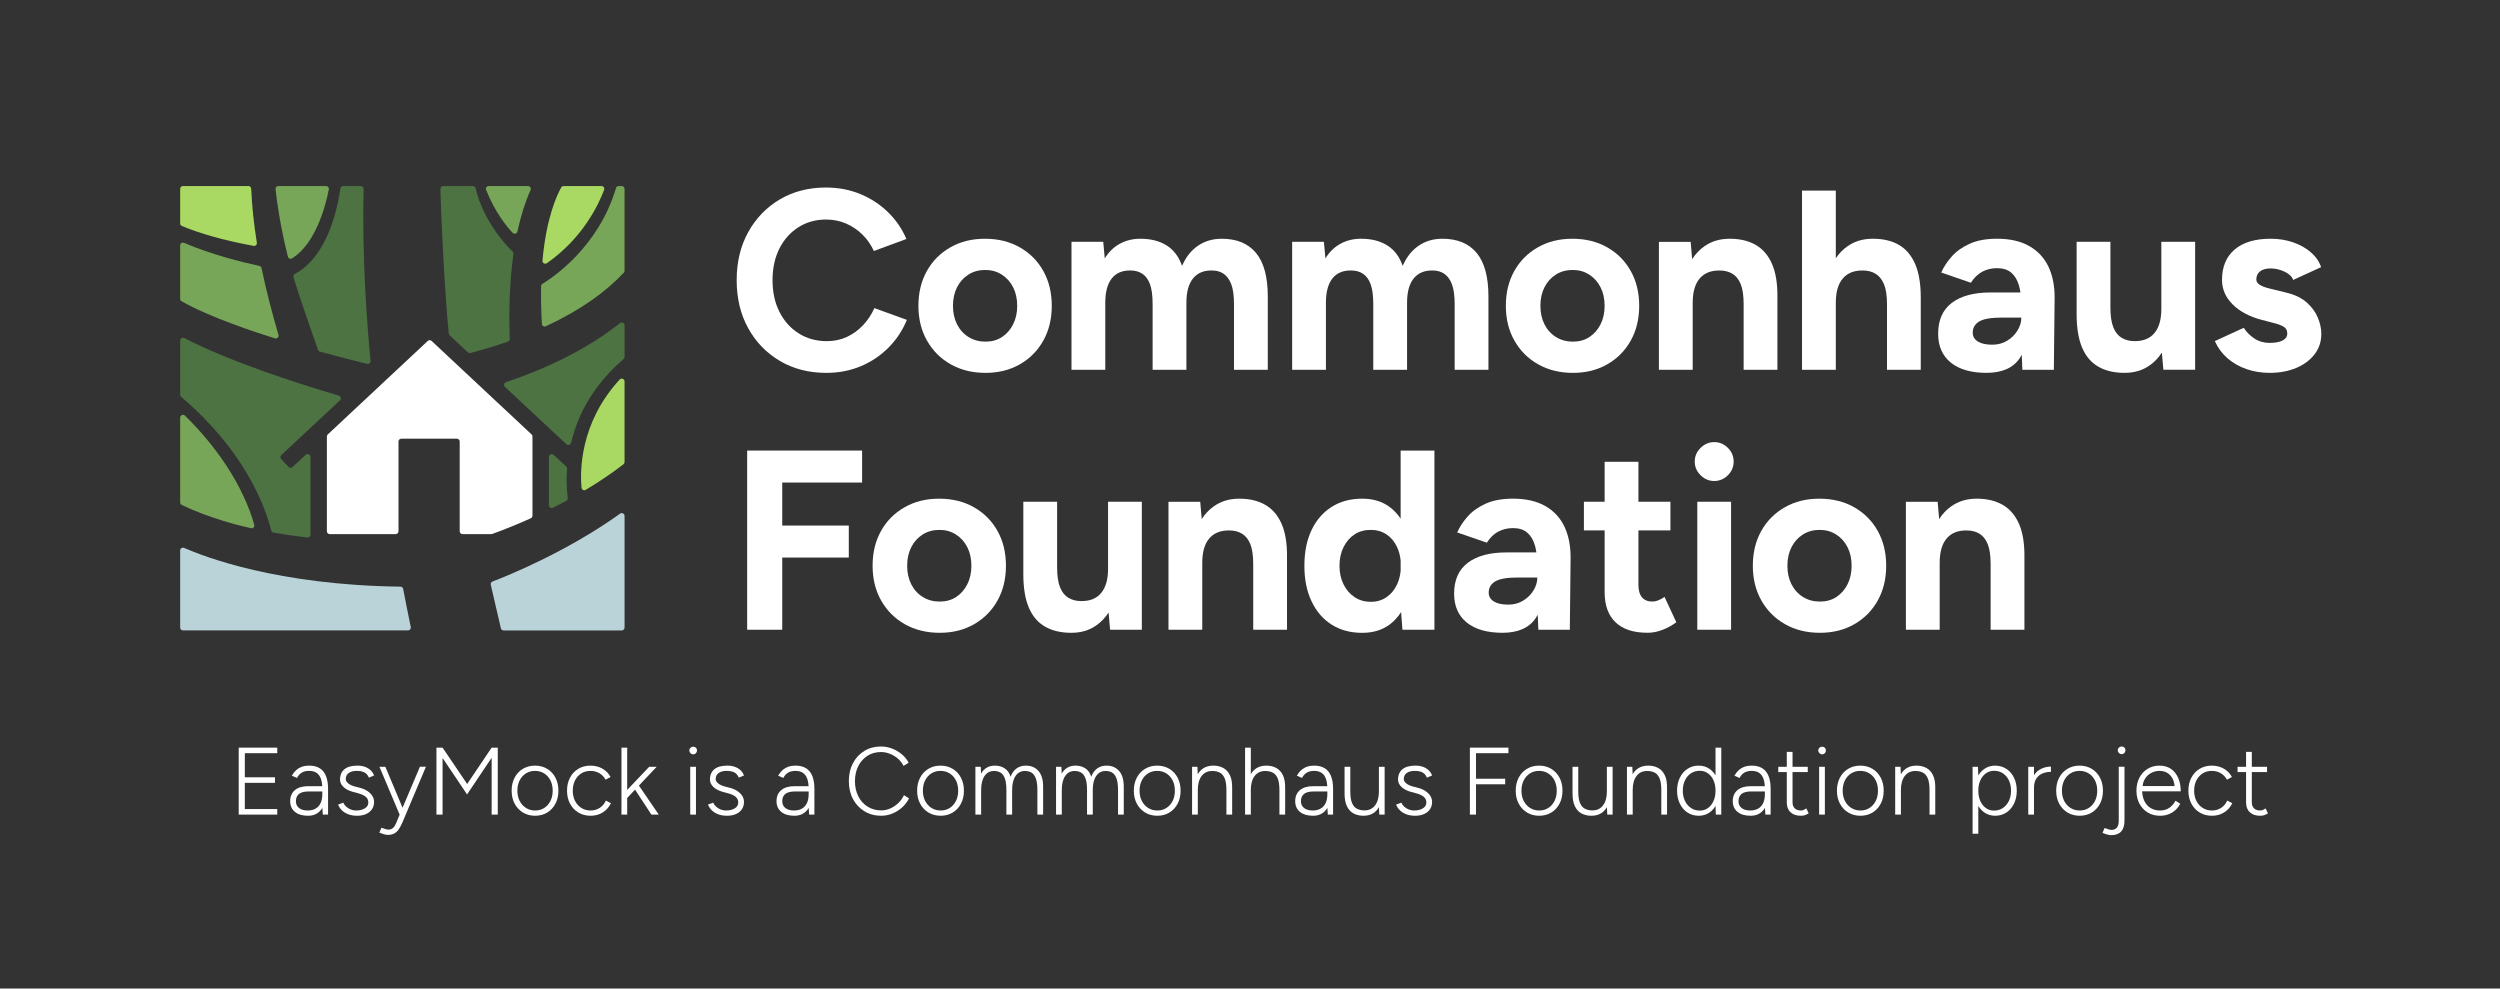 <?xml version="1.0" encoding="UTF-8"?>
<svg id="Layer_1" xmlns="http://www.w3.org/2000/svg" viewBox="0 0 1568 620">
  <rect x="0" y="0" width="1568" height="620" fill="#333333" stroke="none"/>
  <g>
    <g>
      <path d="M489.17,226.39c8.45,4.98,18.14,7.47,29.06,7.47,7.81,0,15.04-1.39,21.67-4.17,6.63-2.78,12.44-6.69,17.42-11.72,4.98-5.03,8.8-10.81,11.48-17.34l-20.39-7.38c-1.82,4.07-4.2,7.65-7.14,10.76-2.94,3.11-6.32,5.54-10.11,7.31-3.8,1.77-8,2.65-12.6,2.65-6.64,0-12.52-1.63-17.66-4.9-5.14-3.26-9.15-7.76-12.04-13.49-2.89-5.72-4.33-12.33-4.33-19.83s1.42-14.07,4.25-19.75c2.83-5.67,6.8-10.14,11.88-13.41,5.08-3.26,10.89-4.9,17.42-4.9,4.5,0,8.67.83,12.52,2.49,3.85,1.66,7.28,3.96,10.27,6.9,3,2.94,5.4,6.4,7.22,10.35l20.39-7.54c-2.68-6.31-6.5-11.91-11.48-16.78-4.98-4.87-10.78-8.67-17.42-11.4-6.64-2.73-13.81-4.09-21.51-4.09-10.92,0-20.58,2.49-28.98,7.46-8.4,4.98-15.01,11.83-19.83,20.55-4.82,8.72-7.22,18.76-7.22,30.1s2.41,21.38,7.22,30.1c4.82,8.72,11.45,15.57,19.91,20.55Z" style="fill: #fff;"/>
      <path d="M654.37,213.63c3.53-6.31,5.3-13.59,5.3-21.83s-1.77-15.52-5.3-21.83c-3.53-6.31-8.46-11.26-14.77-14.85-6.32-3.58-13.59-5.38-21.83-5.38s-15.36,1.79-21.67,5.38c-6.32,3.59-11.24,8.54-14.77,14.85-3.53,6.32-5.3,13.59-5.3,21.83s1.79,15.52,5.38,21.83c3.58,6.32,8.53,11.27,14.85,14.85,6.31,3.59,13.59,5.38,21.83,5.38s15.33-1.79,21.59-5.38c6.26-3.58,11.16-8.53,14.69-14.85ZM635.42,203.44c-1.71,3.37-4.04,6.02-6.98,7.95-2.94,1.93-6.4,2.89-10.35,2.89s-7.49-.96-10.6-2.89c-3.11-1.93-5.51-4.57-7.22-7.95-1.71-3.37-2.57-7.25-2.57-11.64s.86-8.27,2.57-11.64c1.71-3.37,4.09-6.02,7.14-7.95,3.05-1.93,6.55-2.89,10.51-2.89s7.31.96,10.36,2.89c3.05,1.93,5.43,4.57,7.14,7.95,1.71,3.37,2.57,7.25,2.57,11.64s-.86,8.27-2.57,11.64Z" style="fill: #fff;"/>
      <path d="M744.11,231.93v-42.06c0-6.74,1.39-11.82,4.17-15.25,2.78-3.42,6.74-5.08,11.88-4.98,2.78,0,5.19.67,7.22,2.01,2.03,1.34,3.64,3.51,4.82,6.5,1.18,3,1.77,7.22,1.77,12.68v41.1h21.19v-45.91c0-12.31-2.46-21.43-7.38-27.37-4.92-5.94-12.1-8.91-21.51-8.91-5.67,0-10.65,1.47-14.93,4.41-4.28,2.94-7.6,7.14-9.95,12.6-2.03-5.78-5.27-10.06-9.71-12.84-4.44-2.78-9.93-4.17-16.46-4.17-4.71,0-8.99,1.04-12.84,3.13-3.85,2.09-7.01,5.16-9.47,9.23l-.96-10.44h-19.91v80.27h21.19v-42.06c0-6.74,1.37-11.82,4.09-15.25,2.73-3.42,6.66-5.08,11.8-4.98,2.78,0,5.22.67,7.3,2.01,2.09,1.34,3.69,3.51,4.82,6.5,1.12,3,1.69,7.22,1.69,12.68v41.1h21.19Z" style="fill: #fff;"/>
      <path d="M912.36,231.93h21.19v-45.91c0-12.31-2.46-21.43-7.38-27.37-4.92-5.94-12.1-8.91-21.51-8.91-5.67,0-10.65,1.47-14.93,4.41-4.28,2.94-7.6,7.14-9.95,12.6-2.03-5.78-5.27-10.06-9.71-12.84-4.44-2.78-9.93-4.17-16.46-4.17-4.71,0-8.99,1.04-12.84,3.13-3.85,2.09-7.01,5.16-9.47,9.23l-.96-10.44h-19.91v80.27h21.19v-42.06c0-6.74,1.37-11.82,4.09-15.25,2.73-3.42,6.66-5.08,11.8-4.98,2.78,0,5.22.67,7.3,2.01,2.09,1.34,3.69,3.51,4.82,6.5,1.12,3,1.69,7.22,1.69,12.68v41.1h21.19v-42.06c0-6.74,1.39-11.82,4.17-15.25,2.78-3.42,6.74-5.08,11.88-4.98,2.78,0,5.19.67,7.22,2.01,2.03,1.34,3.64,3.51,4.82,6.5,1.18,3,1.77,7.22,1.77,12.68v41.1Z" style="fill: #fff;"/>
      <path d="M1022.81,213.63c3.53-6.31,5.3-13.59,5.3-21.83s-1.77-15.52-5.3-21.83c-3.53-6.31-8.46-11.26-14.77-14.85-6.32-3.58-13.59-5.38-21.83-5.38s-15.36,1.79-21.67,5.38c-6.32,3.59-11.24,8.54-14.77,14.85-3.53,6.32-5.3,13.59-5.3,21.83s1.79,15.52,5.38,21.83c3.58,6.32,8.53,11.27,14.85,14.85,6.31,3.59,13.59,5.38,21.83,5.38s15.33-1.79,21.59-5.38c6.26-3.58,11.16-8.53,14.69-14.85ZM1003.86,203.44c-1.71,3.37-4.04,6.02-6.98,7.95-2.94,1.93-6.4,2.89-10.35,2.89s-7.49-.96-10.6-2.89c-3.11-1.93-5.51-4.57-7.22-7.95-1.71-3.37-2.57-7.25-2.57-11.64s.86-8.27,2.57-11.64c1.71-3.37,4.09-6.02,7.14-7.95,3.05-1.93,6.55-2.89,10.51-2.89s7.31.96,10.35,2.89c3.05,1.93,5.43,4.57,7.14,7.95,1.71,3.37,2.57,7.25,2.57,11.64s-.86,8.27-2.57,11.64Z" style="fill: #fff;"/>
      <path d="M1114.79,231.93v-45.43c.11-8.56-1.02-15.54-3.37-20.95-2.36-5.4-5.78-9.39-10.27-11.96-4.5-2.57-9.9-3.85-16.21-3.85s-11.43,1.58-15.97,4.74c-2.99,2.08-5.53,4.77-7.65,8.05l-.94-10.85h-19.91v80.27h21.19v-42.06c0-6.74,1.47-11.82,4.41-15.25,2.94-3.42,7.14-5.08,12.6-4.98,3,0,5.62.67,7.87,2.01,2.25,1.34,3.99,3.51,5.22,6.5,1.23,3,1.85,7.22,1.85,12.68v41.1h21.19Z" style="fill: #fff;"/>
      <path d="M1204.7,231.93v-45.43c0-8.56-1.18-15.54-3.53-20.95-2.36-5.4-5.75-9.39-10.19-11.96-4.44-2.57-9.87-3.85-16.29-3.85s-11.43,1.58-15.97,4.74c-2.83,1.96-5.26,4.47-7.3,7.5v-42.42h-21.19v112.38h21.19v-42.06c0-6.74,1.47-11.82,4.41-15.25,2.94-3.42,7.14-5.08,12.6-4.98,3,0,5.62.67,7.87,2.01,2.25,1.34,4.01,3.51,5.3,6.5,1.28,3,1.93,7.22,1.93,12.68v41.1h21.19Z" style="fill: #fff;"/>
      <path d="M1272.85,154.39c-5.41-3.1-12.18-4.66-20.31-4.66-6.74,0-12.44,1.04-17.1,3.13-4.66,2.09-8.43,4.76-11.32,8.03-2.89,3.27-5.08,6.61-6.58,10.03l18.62,6.42c1.93-3.1,4.28-5.4,7.06-6.9,2.78-1.5,5.88-2.25,9.31-2.25,3.75,0,6.72.94,8.91,2.81,2.19,1.87,3.8,4.52,4.82,7.95.41,1.38.71,2.89.96,4.49h-18.86c-10.38,0-18.44,2.17-24.16,6.5-5.73,4.33-8.59,10.78-8.59,19.35,0,7.81,2.65,13.86,7.95,18.14,5.3,4.28,12.76,6.42,22.39,6.42s16.67-3.05,20.79-9.15c.47-.69.9-1.42,1.31-2.18l.37,9.4h19.75l.48-44.47c.11-7.71-1.15-14.37-3.77-19.99-2.62-5.62-6.64-9.98-12.04-13.08ZM1265.38,207.29c-1.61,2.62-3.77,4.76-6.5,6.42-2.73,1.66-5.86,2.49-9.39,2.49-3.85,0-6.85-.67-8.99-2.01-2.14-1.34-3.21-3.18-3.21-5.54,0-3,1.34-5.32,4.01-6.98,2.67-1.66,7.49-2.49,14.45-2.49h12.04c0,2.78-.8,5.49-2.41,8.11Z" style="fill: #fff;"/>
      <path d="M1355.6,193.72c0,6.64-1.44,11.69-4.33,15.17-2.89,3.48-7.12,5.16-12.68,5.06-2.89,0-5.49-.67-7.79-2.01-2.3-1.34-4.07-3.53-5.3-6.58-1.23-3.05-1.85-7.25-1.85-12.6v-41.1h-21.19v45.43c0,8.56,1.15,15.55,3.45,20.95,2.3,5.41,5.7,9.39,10.19,11.96,4.49,2.57,9.95,3.85,16.37,3.85s11.4-1.58,15.89-4.74c2.94-2.06,5.46-4.73,7.57-7.98l.94,10.79h19.91v-80.27h-21.19v42.06Z" style="fill: #fff;"/>
      <path d="M1453.77,199.26c-1.44-3.48-3.75-6.64-6.9-9.47-3.16-2.83-7.36-4.9-12.6-6.18l-10.44-2.57c-2.78-.64-4.92-1.42-6.42-2.33-1.5-.91-2.25-2.06-2.25-3.45,0-2.14.78-3.82,2.33-5.06,1.55-1.23,3.77-1.85,6.66-1.85s5.78.67,8.67,2.01c2.89,1.34,4.71,3.08,5.46,5.22l17.5-8.03c-1.18-3.53-3.32-6.63-6.42-9.31-3.11-2.67-6.82-4.76-11.16-6.26-4.33-1.5-9.02-2.25-14.05-2.25-9.74,0-17.26,2.25-22.56,6.74-5.3,4.5-7.95,10.86-7.95,19.1,0,5.78,2.22,10.89,6.66,15.33,4.44,4.44,10.52,7.68,18.22,9.71l7.38,1.93c2.67.64,4.79,1.42,6.34,2.33,1.55.91,2.33,2.33,2.33,4.25s-.96,3.4-2.89,4.41c-1.93,1.02-4.66,1.53-8.19,1.53s-6.85-.94-9.63-2.81c-2.78-1.87-4.98-4.09-6.58-6.66l-18.14,8.35c1.93,4.28,4.6,7.89,8.03,10.84,3.42,2.94,7.39,5.19,11.88,6.74,4.5,1.55,9.31,2.33,14.45,2.33,6.21,0,11.74-1.02,16.62-3.05,4.87-2.03,8.72-4.9,11.56-8.59,2.83-3.69,4.25-7.95,4.25-12.76,0-3.32-.72-6.71-2.17-10.19Z" style="fill: #fff;"/>
      <polygon points="468.62 394.97 490.62 394.97 490.62 349.69 532.36 349.69 532.36 329.63 490.62 329.63 490.62 302.65 540.71 302.65 540.71 282.59 468.62 282.59 468.62 394.97" style="fill: #fff;"/>
      <path d="M610.86,318.15c-6.32-3.59-13.59-5.38-21.83-5.38s-15.36,1.79-21.67,5.38c-6.32,3.59-11.24,8.54-14.77,14.85-3.53,6.32-5.3,13.59-5.3,21.83s1.79,15.52,5.38,21.83c3.58,6.32,8.53,11.27,14.85,14.85,6.31,3.58,13.59,5.38,21.83,5.38s15.33-1.79,21.59-5.38c6.26-3.58,11.16-8.53,14.69-14.85,3.53-6.31,5.3-13.59,5.3-21.83s-1.77-15.52-5.3-21.83c-3.53-6.31-8.46-11.26-14.77-14.85ZM606.69,366.47c-1.71,3.37-4.04,6.02-6.98,7.95-2.94,1.93-6.4,2.89-10.35,2.89s-7.49-.96-10.6-2.89c-3.11-1.93-5.51-4.57-7.22-7.95-1.71-3.37-2.57-7.25-2.57-11.64s.86-8.27,2.57-11.64c1.71-3.37,4.09-6.02,7.14-7.95,3.05-1.93,6.55-2.89,10.52-2.89s7.3.96,10.35,2.89c3.05,1.93,5.43,4.57,7.14,7.95,1.71,3.37,2.57,7.25,2.57,11.64s-.86,8.27-2.57,11.64Z" style="fill: #fff;"/>
      <path d="M694.98,356.76c0,6.64-1.45,11.69-4.34,15.17-2.89,3.48-7.12,5.17-12.68,5.06-2.89,0-5.49-.67-7.79-2.01-2.3-1.34-4.07-3.53-5.3-6.58-1.23-3.05-1.85-7.25-1.85-12.6v-41.1h-21.19v45.43c0,8.56,1.15,15.55,3.45,20.95,2.3,5.41,5.7,9.39,10.19,11.96,4.5,2.57,9.95,3.85,16.38,3.85s11.4-1.58,15.89-4.74c2.94-2.06,5.46-4.73,7.57-7.98l.94,10.79h19.91v-80.27h-21.19v42.06Z" style="fill: #fff;"/>
      <path d="M793.55,316.62c-4.5-2.57-9.9-3.85-16.21-3.85s-11.43,1.58-15.97,4.74c-2.99,2.08-5.53,4.77-7.65,8.05l-.94-10.85h-19.91v80.27h21.19v-42.06c0-6.74,1.47-11.82,4.42-15.25,2.94-3.42,7.14-5.08,12.6-4.98,3,0,5.62.67,7.87,2.01,2.25,1.34,3.99,3.51,5.22,6.5,1.23,3,1.85,7.22,1.85,12.68v41.1h21.19v-45.43c.11-8.56-1.02-15.55-3.37-20.95-2.36-5.4-5.78-9.39-10.27-11.96Z" style="fill: #fff;"/>
      <path d="M878.48,325.32c-1.96-2.94-4.28-5.42-6.98-7.41-4.66-3.42-10.35-5.14-17.1-5.14-7.38,0-13.78,1.71-19.18,5.14-5.41,3.43-9.61,8.27-12.6,14.53-3,6.26-4.5,13.73-4.5,22.4s1.5,16,4.5,22.32c3,6.32,7.2,11.19,12.6,14.61,5.4,3.42,11.8,5.14,19.18,5.14,6.74,0,12.44-1.71,17.1-5.14,2.83-2.08,5.25-4.71,7.27-7.86l.83,11.07h20.07v-112.38h-21.19v42.73ZM869.57,374.58c-2.84,1.93-6.08,2.89-9.71,2.89-3.85,0-7.25-.96-10.19-2.89-2.94-1.93-5.27-4.6-6.98-8.03-1.71-3.42-2.57-7.33-2.57-11.72s.85-8.29,2.57-11.72c1.71-3.42,4.01-6.07,6.9-7.95,2.89-1.87,6.26-2.81,10.11-2.81s7.04.94,9.87,2.81c2.83,1.87,5.06,4.52,6.66,7.95,1.2,2.55,1.94,5.37,2.25,8.45v6.54c-.31,3.08-1.05,5.9-2.25,8.45-1.61,3.43-3.83,6.1-6.66,8.03Z" style="fill: #fff;"/>
      <path d="M969.26,317.42c-5.41-3.1-12.18-4.66-20.31-4.66-6.74,0-12.44,1.04-17.1,3.13-4.66,2.09-8.43,4.76-11.32,8.03-2.89,3.27-5.08,6.61-6.58,10.03l18.62,6.42c1.93-3.1,4.28-5.4,7.06-6.9,2.78-1.5,5.88-2.25,9.31-2.25,3.75,0,6.72.94,8.91,2.81,2.19,1.87,3.8,4.52,4.82,7.95.41,1.38.71,2.9.96,4.5h-18.86c-10.38,0-18.44,2.17-24.16,6.5-5.73,4.33-8.59,10.78-8.59,19.34,0,7.81,2.65,13.86,7.95,18.14,5.3,4.28,12.76,6.42,22.4,6.42s16.67-3.05,20.79-9.15c.47-.69.9-1.42,1.31-2.18l.37,9.4h19.75l.48-44.47c.11-7.71-1.15-14.37-3.77-19.99-2.62-5.62-6.64-9.98-12.04-13.08ZM961.8,370.32c-1.61,2.62-3.77,4.76-6.5,6.42-2.73,1.66-5.86,2.49-9.39,2.49-3.85,0-6.85-.67-8.99-2.01-2.14-1.34-3.21-3.18-3.21-5.54,0-3,1.34-5.32,4.01-6.98,2.67-1.66,7.49-2.49,14.45-2.49h12.04c0,2.78-.8,5.49-2.41,8.11Z" style="fill: #fff;"/>
      <path d="M1039.98,376.58c-1.28.48-2.46.72-3.53.72-2.89,0-5.08-.88-6.58-2.65-1.5-1.77-2.25-4.36-2.25-7.79v-34.2h20.07v-17.98h-20.07v-25.05h-21.19v25.05h-13v17.98h13v38.85c0,8.13,2.27,14.4,6.82,18.78,4.55,4.39,11.26,6.58,20.15,6.58,3.1,0,6.23-.62,9.39-1.85,3.16-1.23,6.02-2.81,8.59-4.74l-7.38-15.89c-1.39.96-2.73,1.69-4.01,2.17Z" style="fill: #fff;"/>
      <path d="M1075.14,277.29c-3.21,0-6.05,1.2-8.51,3.61-2.46,2.41-3.69,5.27-3.69,8.59s1.23,6.18,3.69,8.59c2.46,2.41,5.3,3.61,8.51,3.61s6.18-1.2,8.59-3.61c2.41-2.41,3.61-5.27,3.61-8.59s-1.2-6.18-3.61-8.59c-2.41-2.41-5.27-3.61-8.59-3.61Z" style="fill: #fff;"/>
      <rect x="1064.54" y="314.7" width="21.19" height="80.27" style="fill: #fff;"/>
      <path d="M1162.95,318.15c-6.32-3.59-13.59-5.38-21.83-5.38s-15.36,1.79-21.67,5.38c-6.32,3.59-11.24,8.54-14.77,14.85-3.53,6.32-5.3,13.59-5.3,21.83s1.79,15.52,5.38,21.83c3.58,6.32,8.53,11.27,14.85,14.85,6.31,3.58,13.59,5.38,21.83,5.38s15.33-1.79,21.59-5.38c6.26-3.58,11.16-8.53,14.69-14.85,3.53-6.31,5.3-13.59,5.3-21.83s-1.77-15.52-5.3-21.83c-3.53-6.31-8.46-11.26-14.77-14.85ZM1158.78,366.47c-1.71,3.37-4.04,6.02-6.98,7.95-2.94,1.93-6.4,2.89-10.35,2.89s-7.49-.96-10.6-2.89c-3.11-1.93-5.51-4.57-7.22-7.95-1.71-3.37-2.57-7.25-2.57-11.64s.86-8.27,2.57-11.64c1.71-3.37,4.09-6.02,7.14-7.95,3.05-1.93,6.55-2.89,10.51-2.89s7.31.96,10.35,2.89c3.05,1.93,5.43,4.57,7.14,7.95,1.71,3.37,2.57,7.25,2.57,11.64s-.86,8.27-2.57,11.64Z" style="fill: #fff;"/>
      <path d="M1256.06,316.62c-4.5-2.57-9.9-3.85-16.21-3.85s-11.43,1.58-15.97,4.74c-2.99,2.08-5.53,4.77-7.65,8.05l-.94-10.85h-19.91v80.27h21.19v-42.06c0-6.74,1.47-11.82,4.41-15.25,2.94-3.42,7.14-5.08,12.6-4.98,3,0,5.62.67,7.87,2.01,2.25,1.34,3.99,3.51,5.22,6.5,1.23,3,1.85,7.22,1.85,12.68v41.1h21.19v-45.43c.11-8.56-1.02-15.55-3.37-20.95-2.36-5.4-5.78-9.39-10.27-11.96Z" style="fill: #fff;"/>
    </g>
    <g>
      <path d="M353.52,116.69h23.74c1.23,0,2.08,1.23,1.65,2.38-3.36,8.85-12.96,29.94-35.9,46.01-1.23.86-2.9-.11-2.77-1.6,2.42-27.25,9.14-41.13,11.74-45.88.31-.56.9-.91,1.54-.91Z" style="fill: #a9d962;"/>
      <path d="M332.76,119.17c-3.55,7.97-6.23,16.8-8.23,26.03-.3,1.38-2.01,1.87-2.99.85-3.77-3.96-10.94-12.77-16.67-26.95-.47-1.15.39-2.41,1.63-2.41h24.65c1.28,0,2.12,1.31,1.6,2.48Z" style="fill: #78a658;"/>
      <path d="M215.26,116.69h11.06c.99,0,1.78.82,1.76,1.81-1.1,44.48,2.18,84.77,4.32,107.87.11,1.21-1,2.16-2.18,1.87-5.61-1.41-19.45-4.93-29.58-7.72-.55-.15-.99-.56-1.19-1.1-3.45-9.66-12.32-35.29-15.39-45.54-.24-.81.13-1.67.87-2.06,16.5-8.68,25.32-31.14,28.57-53.61.13-.87.86-1.52,1.74-1.52Z" style="fill: #4d7343;"/>
      <path d="M206.25,118.8c-2.11,10.56-8.23,33.96-23.04,43.24-1.01.63-2.35.09-2.64-1.07-4.4-17.48-6.75-32.88-7.75-42.33-.11-1.04.71-1.94,1.75-1.94h29.96c1.11,0,1.94,1.01,1.73,2.1Z" style="fill: #78a658;"/>
      <path d="M114.76,116.69h41.04c.94,0,1.71.74,1.75,1.69.49,11.35,1.73,22.62,3.55,33.81.19,1.2-.86,2.24-2.06,2.02-19.16-3.51-34.16-7.92-44.97-12.46-.65-.27-1.07-.91-1.07-1.62v-21.68c0-.97.79-1.76,1.76-1.76Z" style="fill: #a9d962;"/>
      <path d="M115.45,152.32c17.22,7.46,37.36,12.33,47.25,14.48.68.15,1.2.68,1.34,1.36,2.92,14.09,6.59,28.06,10.61,41.88.39,1.35-.87,2.59-2.21,2.17-11.14-3.48-39.91-12.76-58.55-23.24-.55-.31-.89-.9-.89-1.53v-33.51c0-1.27,1.29-2.12,2.45-1.61Z" style="fill: #78a658;"/>
      <path d="M113,393.65v-48.38c0-1.27,1.29-2.12,2.46-1.62,12.73,5.51,58.11,23.32,135.7,24.3.84.01,1.55.61,1.71,1.43,1.53,7.98,3.11,15.96,4.76,23.91.23,1.09-.61,2.11-1.72,2.11H114.76c-.97,0-1.76-.79-1.76-1.76Z" style="fill: #bad3d9;"/>
      <path d="M391.03,291.2c-7.51,5.79-15.46,11.13-23.64,16.02-1.11.67-2.54-.05-2.66-1.34-.85-9.24-1.59-40.16,23.93-67.82,1.09-1.18,3.06-.42,3.06,1.18v50.55c0,.55-.25,1.06-.68,1.4Z" style="fill: #a9d962;"/>
      <path d="M391.24,171.03c-11.18,11.89-26.56,23.2-48.86,33.59-1.13.52-2.43-.25-2.51-1.49-.44-7.71-.65-15.67-.49-23.66.01-.6.33-1.16.85-1.47,5.74-3.49,34.93-22.48,46.13-60.05.22-.75.91-1.27,1.69-1.27h1.9c.97,0,1.76.79,1.76,1.76v51.38c0,.45-.17.88-.48,1.21Z" style="fill: #78a658;"/>
      <path d="M159.48,329.08c-6.91-24.08-22.93-48.31-43.49-68.4-1.11-1.09-2.99-.29-2.99,1.26v53.18c0,.68.39,1.3.99,1.59,17.41,8.37,36.3,13,43.41,14.57,1.3.29,2.44-.92,2.07-2.2Z" style="fill: #78a658;"/>
      <path d="M355.08,292.55l-7.87-7.27c-1.13-1.04-2.95-.24-2.95,1.29v30.31c0,1.31,1.38,2.16,2.55,1.57,2.81-1.41,5.6-2.86,8.38-4.34.64-.34,1-1.05.91-1.78-.76-6.08-.89-12.24-.46-18.37.04-.53-.16-1.05-.56-1.42Z" style="fill: #4d7343;"/>
      <path d="M316.68,242.64l38.57,35.98c.99.92,2.59.43,2.91-.88,1.33-5.49,3.12-10.87,5.35-16.02,6.11-14.13,15.91-26.56,27.59-36.52.39-.33.62-.82.62-1.34v-19.84c0-1.47-1.7-2.29-2.85-1.37-20.75,16.43-45.95,28.45-71.54,37.04-1.26.42-1.61,2.04-.63,2.95Z" style="fill: #4d7343;"/>
      <path d="M282.02,210.3l11.41,10.65c.44.41,1.07.57,1.65.42,7.9-2.07,15.74-4.43,23.46-7.11.73-.25,1.21-.96,1.18-1.73-.62-16.48-.23-35.2,2.32-53.22.08-.57-.12-1.14-.54-1.53-3.42-3.2-18.21-18.61-23.21-39.75-.19-.79-.9-1.34-1.71-1.34h-18.61c-.98,0-1.77.8-1.76,1.78.21,13.51,2.72,66.28,5.26,90.73.04.42.24.81.55,1.1Z" style="fill: #4d7343;"/>
      <path d="M191.77,285.28l-8.32,7.68c-.71.66-1.82.62-2.48-.09l-4.63-4.96c-.66-.71-.63-1.82.09-2.49l36.78-34.31c1-.93.61-2.59-.7-2.97-28.91-8.59-68.4-21.45-96.94-36.12-1.17-.6-2.56.25-2.56,1.56v33.97c0,.52.23,1,.62,1.34,38.88,33.08,52.31,67.15,56.5,83.85.17.67.72,1.18,1.4,1.3,7.05,1.24,14.13,2.26,21.24,3.08,1.04.12,1.96-.7,1.96-1.75v-48.81c0-1.53-1.83-2.33-2.95-1.29Z" style="fill: #4d7343;"/>
      <path d="M268.29,213.84l-62.71,58.64c-.36.33-.56.8-.56,1.29v59.46c0,.97.79,1.76,1.76,1.76h41.4c.97,0,1.76-.79,1.76-1.76v-56.32c0-.97.79-1.76,1.76-1.76h34.87c.97,0,1.76.79,1.76,1.76v56.32c0,.97.79,1.76,1.76,1.76h18.08c.21,0,.41-.04.61-.11,8.16-2.97,16.22-6.25,24.15-9.82.63-.28,1.04-.92,1.04-1.61v-49.69c0-.49-.2-.95-.56-1.29l-62.71-58.64c-.68-.63-1.73-.63-2.4,0Z" style="fill: #fff;"/>
      <path d="M307.81,366.75c1.33,5.85,5.2,22.44,6.34,27.3.19.8.9,1.36,1.71,1.36h74.1c.97,0,1.76-.79,1.76-1.76v-70.08c0-1.43-1.62-2.26-2.78-1.43-34.13,24.5-72.27,39.62-80.04,42.58-.82.31-1.28,1.17-1.09,2.03Z" style="fill: #bad3d9;"/>
    </g>
  </g>
  <g>
    <path d="M149.72,510.92v-42h24.18v3.48h-20.34v15.12h18.9v3.48h-18.9v16.44h20.34v3.48h-24.18Z" style="fill: #fff;"/>
    <path d="M193.22,511.64c-3.52,0-6.27-.81-8.25-2.43s-2.97-3.87-2.97-6.75.99-5.26,2.97-6.9c1.98-1.64,4.73-2.46,8.25-2.46h9v3.3h-8.52c-2.88,0-4.95.53-6.21,1.59-1.26,1.06-1.89,2.55-1.89,4.47s.65,3.28,1.95,4.32c1.3,1.04,3.11,1.56,5.43,1.56,1.92,0,3.57-.39,4.95-1.17s2.43-1.93,3.15-3.45c.72-1.52,1.08-3.4,1.08-5.64h2.1c0,4.08-.97,7.36-2.91,9.84-1.94,2.48-4.65,3.72-8.13,3.72ZM202.46,510.92l-.3-4.5v-11.58c0-2.56-.29-4.67-.87-6.33-.58-1.66-1.48-2.91-2.7-3.75-1.22-.84-2.81-1.26-4.77-1.26-1.8,0-3.31.36-4.53,1.08-1.22.72-2.23,1.84-3.03,3.36l-3.24-1.44c.84-1.44,1.79-2.62,2.85-3.54,1.06-.92,2.25-1.61,3.57-2.07,1.32-.46,2.78-.69,4.38-.69,2.68,0,4.9.54,6.66,1.62,1.76,1.08,3.08,2.7,3.96,4.86.88,2.16,1.32,4.88,1.32,8.16v16.08h-3.3Z" style="fill: #fff;"/>
    <path d="M224.06,511.64c-2.28,0-4.24-.34-5.88-1.02-1.64-.68-2.97-1.56-3.99-2.64s-1.73-2.2-2.13-3.36l3.24-1.2c.68,1.48,1.77,2.67,3.27,3.57,1.5.9,3.11,1.35,4.83,1.35,2.12,0,3.92-.44,5.4-1.32,1.48-.88,2.22-2.12,2.22-3.72,0-1.44-.54-2.62-1.62-3.54-1.08-.92-2.68-1.66-4.8-2.22l-2.94-.78c-2.68-.72-4.75-1.77-6.21-3.15-1.46-1.38-2.19-2.93-2.19-4.65,0-2.76.91-4.91,2.73-6.45,1.82-1.54,4.57-2.31,8.25-2.31,1.72,0,3.27.25,4.65.75,1.38.5,2.56,1.21,3.54,2.13.98.92,1.71,2.02,2.19,3.3l-3.24,1.38c-.64-1.56-1.58-2.66-2.82-3.3-1.24-.64-2.86-.96-4.86-.96-2.12,0-3.79.45-5.01,1.35-1.22.9-1.83,2.17-1.83,3.81,0,.88.49,1.75,1.47,2.61.98.86,2.45,1.55,4.41,2.07l2.58.66c1.96.48,3.63,1.17,5.01,2.07,1.38.9,2.44,1.93,3.18,3.09.74,1.16,1.11,2.44,1.11,3.84,0,1.8-.46,3.35-1.38,4.65-.92,1.3-2.17,2.29-3.75,2.97-1.58.68-3.39,1.02-5.43,1.02Z" style="fill: #fff;"/>
    <path d="M243.26,523.64c-.64,0-1.4-.12-2.28-.36-.88-.24-1.9-.6-3.06-1.08l1.32-3.06c1.04.4,1.92.7,2.64.9.72.2,1.28.3,1.68.3,1.16,0,2.11-.32,2.85-.96.74-.64,1.35-1.52,1.83-2.64l3.42-8.16,11.7-27.66h3.78l-14.7,34.8c-.72,1.68-1.47,3.11-2.25,4.29-.78,1.18-1.72,2.08-2.82,2.7-1.1.62-2.47.93-4.11.93ZM250.64,510.92l-12.66-30h3.72l11.58,27.6,1.02,2.4h-3.66Z" style="fill: #fff;"/>
    <path d="M273.74,510.92v-42h3.84l15.42,22.8,15.36-22.8h3.84v42h-3.84v-35.64l-15.42,22.98-15.36-22.86v35.52h-3.84Z" style="fill: #fff;"/>
    <path d="M335.66,511.64c-2.88,0-5.43-.67-7.65-2.01-2.22-1.34-3.96-3.19-5.22-5.55-1.26-2.36-1.89-5.08-1.89-8.16s.62-5.8,1.86-8.16c1.24-2.36,2.97-4.21,5.19-5.55,2.22-1.34,4.75-2.01,7.59-2.01s5.43.67,7.65,2.01c2.22,1.34,3.95,3.19,5.19,5.55,1.24,2.36,1.86,5.08,1.86,8.16s-.62,5.8-1.86,8.16c-1.24,2.36-2.96,4.21-5.16,5.55-2.2,1.34-4.72,2.01-7.56,2.01ZM335.66,508.34c2.16,0,4.06-.53,5.7-1.59,1.64-1.06,2.93-2.52,3.87-4.38.94-1.86,1.41-4.01,1.41-6.45s-.47-4.59-1.41-6.45c-.94-1.86-2.25-3.32-3.93-4.38-1.68-1.06-3.6-1.59-5.76-1.59s-4.07.53-5.73,1.59c-1.66,1.06-2.96,2.52-3.9,4.38-.94,1.86-1.41,4.01-1.41,6.45s.48,4.59,1.44,6.45c.96,1.86,2.28,3.32,3.96,4.38,1.68,1.06,3.6,1.59,5.76,1.59Z" style="fill: #fff;"/>
    <path d="M370.4,511.64c-2.88,0-5.43-.67-7.65-2.01-2.22-1.34-3.96-3.19-5.22-5.55-1.26-2.36-1.89-5.08-1.89-8.16s.62-5.8,1.86-8.16c1.24-2.36,2.97-4.21,5.19-5.55,2.22-1.34,4.75-2.01,7.59-2.01s5.36.63,7.56,1.89c2.2,1.26,3.9,3.01,5.1,5.25l-3.12,1.68c-.92-1.72-2.21-3.07-3.87-4.05-1.66-.98-3.55-1.47-5.67-1.47s-4.07.53-5.73,1.59c-1.66,1.06-2.96,2.52-3.9,4.38-.94,1.86-1.41,4.01-1.41,6.45s.48,4.59,1.44,6.45c.96,1.86,2.28,3.32,3.96,4.38,1.68,1.06,3.6,1.59,5.76,1.59s4.08-.55,5.76-1.65c1.68-1.1,2.96-2.63,3.84-4.59l3.18,1.68c-1.2,2.44-2.91,4.36-5.13,5.76-2.22,1.4-4.77,2.1-7.65,2.1Z" style="fill: #fff;"/>
    <path d="M389.78,510.92v-42h3.6v42h-3.6ZM393.38,500.48l-2.46-2.46,16.26-17.1h4.68l-18.48,19.56ZM408.55,510.92l-11.94-18.24,2.34-2.58,14.22,20.82h-4.62Z" style="fill: #fff;"/>
    <path d="M434.77,473.12c-.64,0-1.2-.24-1.68-.72s-.72-1.04-.72-1.68c0-.68.24-1.25.72-1.71.48-.46,1.04-.69,1.68-.69.68,0,1.25.23,1.71.69.46.46.69,1.03.69,1.71,0,.64-.23,1.2-.69,1.68-.46.48-1.03.72-1.71.72ZM432.91,510.92v-30h3.6v30h-3.6Z" style="fill: #fff;"/>
    <path d="M456.07,511.64c-2.28,0-4.24-.34-5.88-1.02-1.64-.68-2.97-1.56-3.99-2.64s-1.73-2.2-2.13-3.36l3.24-1.2c.68,1.48,1.77,2.67,3.27,3.57,1.5.9,3.11,1.35,4.83,1.35,2.12,0,3.92-.44,5.4-1.32,1.48-.88,2.22-2.12,2.22-3.72,0-1.44-.54-2.62-1.62-3.54-1.08-.92-2.68-1.66-4.8-2.22l-2.94-.78c-2.68-.72-4.75-1.77-6.21-3.15-1.46-1.38-2.19-2.93-2.19-4.65,0-2.76.91-4.91,2.73-6.45,1.82-1.54,4.57-2.31,8.25-2.31,1.72,0,3.27.25,4.65.75,1.38.5,2.56,1.21,3.54,2.13.98.92,1.71,2.02,2.19,3.3l-3.24,1.38c-.64-1.56-1.58-2.66-2.82-3.3-1.24-.64-2.86-.96-4.86-.96-2.12,0-3.79.45-5.01,1.35-1.22.9-1.83,2.17-1.83,3.81,0,.88.49,1.75,1.47,2.61.98.86,2.45,1.55,4.41,2.07l2.58.66c1.96.48,3.63,1.17,5.01,2.07,1.38.9,2.44,1.93,3.18,3.09.74,1.16,1.11,2.44,1.11,3.84,0,1.8-.46,3.35-1.38,4.65-.92,1.3-2.17,2.29-3.75,2.97-1.58.68-3.39,1.02-5.43,1.02Z" style="fill: #fff;"/>
    <path d="M498.25,511.64c-3.52,0-6.27-.81-8.25-2.43s-2.97-3.87-2.97-6.75.99-5.26,2.97-6.9c1.98-1.64,4.73-2.46,8.25-2.46h9v3.3h-8.52c-2.88,0-4.95.53-6.21,1.59-1.26,1.06-1.89,2.55-1.89,4.47s.65,3.28,1.95,4.32c1.3,1.04,3.11,1.56,5.43,1.56,1.92,0,3.57-.39,4.95-1.17s2.43-1.93,3.15-3.45c.72-1.52,1.08-3.4,1.08-5.64h2.1c0,4.08-.97,7.36-2.91,9.84-1.94,2.48-4.65,3.72-8.13,3.72ZM507.49,510.92l-.3-4.5v-11.58c0-2.56-.29-4.67-.87-6.33-.58-1.66-1.48-2.91-2.7-3.75-1.22-.84-2.81-1.26-4.77-1.26-1.8,0-3.31.36-4.53,1.08-1.22.72-2.23,1.84-3.03,3.36l-3.24-1.44c.84-1.44,1.79-2.62,2.85-3.54,1.06-.92,2.25-1.61,3.57-2.07,1.32-.46,2.78-.69,4.38-.69,2.68,0,4.9.54,6.66,1.62,1.76,1.08,3.08,2.7,3.96,4.86.88,2.16,1.32,4.88,1.32,8.16v16.08h-3.3Z" style="fill: #fff;"/>
    <path d="M552.73,511.64c-3.96,0-7.47-.93-10.53-2.79-3.06-1.86-5.46-4.42-7.2-7.68-1.74-3.26-2.61-7.01-2.61-11.25s.86-7.99,2.58-11.25c1.72-3.26,4.1-5.82,7.14-7.68,3.04-1.86,6.52-2.79,10.44-2.79,2.36,0,4.67.43,6.93,1.29,2.26.86,4.31,2.06,6.15,3.6,1.84,1.54,3.26,3.31,4.26,5.31l-3.18,1.98c-.84-1.72-2.01-3.23-3.51-4.53-1.5-1.3-3.17-2.32-5.01-3.06-1.84-.74-3.72-1.11-5.64-1.11-3.16,0-5.97.78-8.43,2.34s-4.39,3.71-5.79,6.45c-1.4,2.74-2.1,5.89-2.1,9.45s.7,6.78,2.1,9.54c1.4,2.76,3.35,4.92,5.85,6.48,2.5,1.56,5.35,2.34,8.55,2.34,1.96,0,3.86-.41,5.7-1.23,1.84-.82,3.51-1.95,5.01-3.39,1.5-1.44,2.67-3.08,3.51-4.92l3.18,1.98c-1.04,2.12-2.47,4.01-4.29,5.67-1.82,1.66-3.87,2.95-6.15,3.87-2.28.92-4.6,1.38-6.96,1.38Z" style="fill: #fff;"/>
    <path d="M589.99,511.64c-2.88,0-5.43-.67-7.65-2.01-2.22-1.34-3.96-3.19-5.22-5.55-1.26-2.36-1.89-5.08-1.89-8.16s.62-5.8,1.86-8.16c1.24-2.36,2.97-4.21,5.19-5.55,2.22-1.34,4.75-2.01,7.59-2.01s5.43.67,7.65,2.01c2.22,1.34,3.95,3.19,5.19,5.55,1.24,2.36,1.86,5.08,1.86,8.16s-.62,5.8-1.86,8.16c-1.24,2.36-2.96,4.21-5.16,5.55-2.2,1.34-4.72,2.01-7.56,2.01ZM589.99,508.34c2.16,0,4.06-.53,5.7-1.59,1.64-1.06,2.93-2.52,3.87-4.38.94-1.86,1.41-4.01,1.41-6.45s-.47-4.59-1.41-6.45c-.94-1.86-2.25-3.32-3.93-4.38-1.68-1.06-3.6-1.59-5.76-1.59s-4.07.53-5.73,1.59c-1.66,1.06-2.96,2.52-3.9,4.38-.94,1.86-1.41,4.01-1.41,6.45s.48,4.59,1.44,6.45c.96,1.86,2.28,3.32,3.96,4.38,1.68,1.06,3.6,1.59,5.76,1.59Z" style="fill: #fff;"/>
    <path d="M611.77,510.92v-30h3.36l.18,4.32c.92-1.64,2.11-2.89,3.57-3.75,1.46-.86,3.17-1.29,5.13-1.29,2.36,0,4.4.57,6.12,1.71,1.72,1.14,2.96,2.89,3.72,5.25.84-2.24,2.07-3.96,3.69-5.16,1.62-1.2,3.59-1.8,5.91-1.8,3.28,0,5.91,1.12,7.89,3.36,1.98,2.24,2.95,5.64,2.91,10.2v17.16h-3.6v-15.36c0-3.32-.35-5.84-1.05-7.56-.7-1.72-1.63-2.89-2.79-3.51-1.16-.62-2.48-.93-3.96-.93-2.52,0-4.49,1.05-5.91,3.15-1.42,2.1-2.13,5.03-2.13,8.79v15.42h-3.6v-15.36c0-3.32-.35-5.84-1.05-7.56-.7-1.72-1.63-2.89-2.79-3.51-1.16-.62-2.48-.93-3.96-.93-2.52,0-4.49,1.05-5.91,3.15-1.42,2.1-2.13,5.03-2.13,8.79v15.42h-3.6Z" style="fill: #fff;"/>
    <path d="M662.35,510.92v-30h3.36l.18,4.32c.92-1.64,2.11-2.89,3.57-3.75,1.46-.86,3.17-1.29,5.13-1.29,2.36,0,4.4.57,6.12,1.71,1.72,1.14,2.96,2.89,3.72,5.25.84-2.24,2.07-3.96,3.69-5.16,1.62-1.2,3.59-1.8,5.91-1.8,3.28,0,5.91,1.12,7.89,3.36,1.98,2.24,2.95,5.64,2.91,10.2v17.16h-3.6v-15.36c0-3.32-.35-5.84-1.05-7.56-.7-1.72-1.63-2.89-2.79-3.51-1.16-.62-2.48-.93-3.96-.93-2.52,0-4.49,1.05-5.91,3.15-1.42,2.1-2.13,5.03-2.13,8.79v15.42h-3.6v-15.36c0-3.32-.35-5.84-1.05-7.56-.7-1.72-1.63-2.89-2.79-3.51-1.16-.62-2.48-.93-3.96-.93-2.52,0-4.49,1.05-5.91,3.15-1.42,2.1-2.13,5.03-2.13,8.79v15.42h-3.6Z" style="fill: #fff;"/>
    <path d="M725.89,511.64c-2.88,0-5.43-.67-7.65-2.01-2.22-1.34-3.96-3.19-5.22-5.55-1.26-2.36-1.89-5.08-1.89-8.16s.62-5.8,1.86-8.16c1.24-2.36,2.97-4.21,5.19-5.55,2.22-1.34,4.75-2.01,7.59-2.01s5.43.67,7.65,2.01c2.22,1.34,3.95,3.19,5.19,5.55,1.24,2.36,1.86,5.08,1.86,8.16s-.62,5.8-1.86,8.16c-1.24,2.36-2.96,4.21-5.16,5.55-2.2,1.34-4.72,2.01-7.56,2.01ZM725.89,508.34c2.16,0,4.06-.53,5.7-1.59,1.64-1.06,2.93-2.52,3.87-4.38.94-1.86,1.41-4.01,1.41-6.45s-.47-4.59-1.41-6.45c-.94-1.86-2.25-3.32-3.93-4.38-1.68-1.06-3.6-1.59-5.76-1.59s-4.07.53-5.73,1.59c-1.66,1.06-2.96,2.52-3.9,4.38-.94,1.86-1.41,4.01-1.41,6.45s.48,4.59,1.44,6.45c.96,1.86,2.28,3.32,3.96,4.38,1.68,1.06,3.6,1.59,5.76,1.59Z" style="fill: #fff;"/>
    <path d="M747.67,510.92v-30h3.36l.24,5.52v24.48h-3.6ZM769.21,495.56c0-3.32-.39-5.84-1.17-7.56-.78-1.72-1.84-2.89-3.18-3.51-1.34-.62-2.85-.93-4.53-.93-2.84,0-5.06,1.05-6.66,3.15-1.6,2.1-2.4,5.03-2.4,8.79h-2.22c0-3.2.46-5.94,1.38-8.22.92-2.28,2.27-4.03,4.05-5.25,1.78-1.22,3.95-1.83,6.51-1.83,2.32,0,4.37.47,6.15,1.41,1.78.94,3.18,2.43,4.2,4.47s1.51,4.74,1.47,8.1v1.38h-3.6ZM769.21,510.92v-15.36h3.6v15.36h-3.6Z" style="fill: #fff;"/>
    <path d="M780.91,510.92v-42h3.6v42h-3.6ZM802.45,495.56c0-3.32-.39-5.84-1.17-7.56-.78-1.72-1.84-2.89-3.18-3.51-1.34-.62-2.85-.93-4.53-.93-2.84,0-5.06,1.05-6.66,3.15-1.6,2.1-2.4,5.03-2.4,8.79h-2.22c0-3.2.46-5.94,1.38-8.22.92-2.28,2.27-4.03,4.05-5.25,1.78-1.22,3.95-1.83,6.51-1.83,2.32,0,4.37.47,6.15,1.41,1.78.94,3.18,2.43,4.2,4.47s1.51,4.74,1.47,8.1v1.38h-3.6ZM802.45,510.92v-15.36h3.6v15.36h-3.6Z" style="fill: #fff;"/>
    <path d="M823.57,511.64c-3.52,0-6.27-.81-8.25-2.43s-2.97-3.87-2.97-6.75.99-5.26,2.97-6.9c1.98-1.64,4.73-2.46,8.25-2.46h9v3.3h-8.52c-2.88,0-4.95.53-6.21,1.59-1.26,1.06-1.89,2.55-1.89,4.47s.65,3.28,1.95,4.32c1.3,1.04,3.11,1.56,5.43,1.56,1.92,0,3.57-.39,4.95-1.17s2.43-1.93,3.15-3.45c.72-1.52,1.08-3.4,1.08-5.64h2.1c0,4.08-.97,7.36-2.91,9.84-1.94,2.48-4.65,3.72-8.13,3.72ZM832.81,510.92l-.3-4.5v-11.58c0-2.56-.29-4.67-.87-6.33-.58-1.66-1.48-2.91-2.7-3.75-1.22-.84-2.81-1.26-4.77-1.26-1.8,0-3.31.36-4.53,1.08-1.22.72-2.23,1.84-3.03,3.36l-3.24-1.44c.84-1.44,1.79-2.62,2.85-3.54,1.06-.92,2.25-1.61,3.57-2.07,1.32-.46,2.78-.69,4.38-.69,2.68,0,4.9.54,6.66,1.62,1.76,1.08,3.08,2.7,3.96,4.86.88,2.16,1.32,4.88,1.32,8.16v16.08h-3.3Z" style="fill: #fff;"/>
    <path d="M843.31,496.28v-15.36h3.6v15.36h-3.6ZM846.91,496.28c0,3.32.39,5.84,1.17,7.56.78,1.72,1.85,2.89,3.21,3.51,1.36.62,2.86.93,4.5.93,2.84,0,5.06-1.05,6.66-3.15,1.6-2.1,2.4-5.03,2.4-8.79h2.22c0,3.2-.46,5.94-1.38,8.22-.92,2.28-2.26,4.03-4.02,5.25-1.76,1.22-3.94,1.83-6.54,1.83-2.28,0-4.32-.47-6.12-1.41-1.8-.94-3.2-2.44-4.2-4.5-1-2.06-1.5-4.75-1.5-8.07v-1.38h3.6ZM865.09,510.92l-.24-5.52v-24.48h3.6v30h-3.36Z" style="fill: #fff;"/>
    <path d="M887.65,511.64c-2.28,0-4.24-.34-5.88-1.02-1.64-.68-2.97-1.56-3.99-2.64s-1.73-2.2-2.13-3.36l3.24-1.2c.68,1.48,1.77,2.67,3.27,3.57,1.5.9,3.11,1.35,4.83,1.35,2.12,0,3.92-.44,5.4-1.32,1.48-.88,2.22-2.12,2.22-3.72,0-1.44-.54-2.62-1.62-3.54-1.08-.92-2.68-1.66-4.8-2.22l-2.94-.78c-2.68-.72-4.75-1.77-6.21-3.15-1.46-1.38-2.19-2.93-2.19-4.65,0-2.76.91-4.91,2.73-6.45,1.82-1.54,4.57-2.31,8.25-2.31,1.72,0,3.27.25,4.65.75,1.38.5,2.56,1.21,3.54,2.13.98.92,1.71,2.02,2.19,3.3l-3.24,1.38c-.64-1.56-1.58-2.66-2.82-3.3-1.24-.64-2.86-.96-4.86-.96-2.12,0-3.79.45-5.01,1.35-1.22.9-1.83,2.17-1.83,3.81,0,.88.49,1.75,1.47,2.61.98.86,2.45,1.55,4.41,2.07l2.58.66c1.96.48,3.63,1.17,5.01,2.07,1.38.9,2.44,1.93,3.18,3.09.74,1.16,1.11,2.44,1.11,3.84,0,1.8-.46,3.35-1.38,4.65-.92,1.3-2.17,2.29-3.75,2.97-1.58.68-3.39,1.02-5.43,1.02Z" style="fill: #fff;"/>
    <path d="M921.91,510.92v-42h24.18v3.48h-20.34v16.02h18.3v3.48h-18.3v19.02h-3.84Z" style="fill: #fff;"/>
    <path d="M965.41,511.64c-2.88,0-5.43-.67-7.65-2.01-2.22-1.34-3.96-3.19-5.22-5.55-1.26-2.36-1.89-5.08-1.89-8.16s.62-5.8,1.86-8.16c1.24-2.36,2.97-4.21,5.19-5.55,2.22-1.34,4.75-2.01,7.59-2.01s5.43.67,7.65,2.01c2.22,1.34,3.95,3.19,5.19,5.55,1.24,2.36,1.86,5.08,1.86,8.16s-.62,5.8-1.86,8.16c-1.24,2.36-2.96,4.21-5.16,5.55-2.2,1.34-4.72,2.01-7.56,2.01ZM965.41,508.34c2.16,0,4.06-.53,5.7-1.59,1.64-1.06,2.93-2.52,3.87-4.38.94-1.86,1.41-4.01,1.41-6.45s-.47-4.59-1.41-6.45c-.94-1.86-2.25-3.32-3.93-4.38-1.68-1.06-3.6-1.59-5.76-1.59s-4.07.53-5.73,1.59c-1.66,1.06-2.96,2.52-3.9,4.38-.94,1.86-1.41,4.01-1.41,6.45s.48,4.59,1.44,6.45c.96,1.86,2.28,3.32,3.96,4.38,1.68,1.06,3.6,1.59,5.76,1.59Z" style="fill: #fff;"/>
    <path d="M986.29,496.28v-15.36h3.6v15.36h-3.6ZM989.89,496.28c0,3.32.39,5.84,1.17,7.56.78,1.72,1.85,2.89,3.21,3.51,1.36.62,2.86.93,4.5.93,2.84,0,5.06-1.05,6.66-3.15,1.6-2.1,2.4-5.03,2.4-8.79h2.22c0,3.2-.46,5.94-1.38,8.22-.92,2.28-2.26,4.03-4.02,5.25-1.76,1.22-3.94,1.83-6.54,1.83-2.28,0-4.32-.47-6.12-1.41-1.8-.94-3.2-2.44-4.2-4.5-1-2.06-1.5-4.75-1.5-8.07v-1.38h3.6ZM1008.07,510.92l-.24-5.52v-24.48h3.6v30h-3.36Z" style="fill: #fff;"/>
    <path d="M1020.43,510.92v-30h3.36l.24,5.52v24.48h-3.6ZM1041.97,495.56c0-3.32-.39-5.84-1.17-7.56-.78-1.72-1.84-2.89-3.18-3.51-1.34-.62-2.85-.93-4.53-.93-2.84,0-5.06,1.05-6.66,3.15-1.6,2.1-2.4,5.03-2.4,8.79h-2.22c0-3.2.46-5.94,1.38-8.22.92-2.28,2.27-4.03,4.05-5.25,1.78-1.22,3.95-1.83,6.51-1.83,2.32,0,4.37.47,6.15,1.41,1.78.94,3.18,2.43,4.2,4.47s1.51,4.74,1.47,8.1v1.38h-3.6ZM1041.97,510.92v-15.36h3.6v15.36h-3.6Z" style="fill: #fff;"/>
    <path d="M1065.42,511.64c-2.64,0-4.98-.67-7.02-2.01-2.04-1.34-3.64-3.2-4.8-5.58-1.16-2.38-1.74-5.09-1.74-8.13s.58-5.8,1.74-8.16c1.16-2.36,2.76-4.21,4.8-5.55,2.04-1.34,4.38-2.01,7.02-2.01s4.81.67,6.75,2.01c1.94,1.34,3.46,3.19,4.56,5.55,1.1,2.36,1.65,5.08,1.65,8.16s-.55,5.75-1.65,8.13c-1.1,2.38-2.62,4.24-4.56,5.58-1.94,1.34-4.19,2.01-6.75,2.01ZM1066.14,508.4c1.92,0,3.62-.53,5.1-1.59,1.48-1.06,2.64-2.53,3.48-4.41.84-1.88,1.26-4.04,1.26-6.48s-.42-4.6-1.26-6.48c-.84-1.88-2-3.35-3.48-4.41-1.48-1.06-3.2-1.59-5.16-1.59-2.08,0-3.92.53-5.52,1.59-1.6,1.06-2.85,2.53-3.75,4.41-.9,1.88-1.35,4.04-1.35,6.48s.46,4.6,1.38,6.48c.92,1.88,2.18,3.35,3.78,4.41,1.6,1.06,3.44,1.59,5.52,1.59ZM1076.16,510.92l-.18-5.58v-36.42h3.6v42h-3.42Z" style="fill: #fff;"/>
    <path d="M1098,511.64c-3.52,0-6.27-.81-8.25-2.43s-2.97-3.87-2.97-6.75.99-5.26,2.97-6.9c1.98-1.64,4.73-2.46,8.25-2.46h9v3.3h-8.52c-2.88,0-4.95.53-6.21,1.59-1.26,1.06-1.89,2.55-1.89,4.47s.65,3.28,1.95,4.32c1.3,1.04,3.11,1.56,5.43,1.56,1.92,0,3.57-.39,4.95-1.17s2.43-1.93,3.15-3.45c.72-1.52,1.08-3.4,1.08-5.64h2.1c0,4.08-.97,7.36-2.91,9.84-1.94,2.48-4.65,3.72-8.13,3.72ZM1107.24,510.92l-.3-4.5v-11.58c0-2.56-.29-4.67-.87-6.33-.58-1.66-1.48-2.91-2.7-3.75-1.22-.84-2.81-1.26-4.77-1.26-1.8,0-3.31.36-4.53,1.08-1.22.72-2.23,1.84-3.03,3.36l-3.24-1.44c.84-1.44,1.79-2.62,2.85-3.54,1.06-.92,2.25-1.61,3.57-2.07,1.32-.46,2.78-.69,4.38-.69,2.68,0,4.9.54,6.66,1.62,1.76,1.08,3.08,2.7,3.96,4.86.88,2.16,1.32,4.88,1.32,8.16v16.08h-3.3Z" style="fill: #fff;"/>
    <path d="M1115.34,484.22v-3.3h18.48v3.3h-18.48ZM1129.5,511.64c-2.76,0-4.92-.73-6.48-2.19-1.56-1.46-2.34-3.53-2.34-6.21v-31.68h3.6v31.68c0,1.6.46,2.85,1.38,3.75.92.9,2.2,1.35,3.84,1.35.48,0,.95-.07,1.41-.21.46-.14,1.13-.51,2.01-1.11l1.5,3.12c-1.08.64-1.98,1.05-2.7,1.23-.72.18-1.46.27-2.22.27Z" style="fill: #fff;"/>
    <path d="M1142.82,473.12c-.64,0-1.2-.24-1.68-.72s-.72-1.04-.72-1.68c0-.68.24-1.25.72-1.71.48-.46,1.04-.69,1.68-.69.68,0,1.25.23,1.71.69.46.46.69,1.03.69,1.71,0,.64-.23,1.2-.69,1.68-.46.48-1.03.72-1.71.72ZM1140.96,510.92v-30h3.6v30h-3.6Z" style="fill: #fff;"/>
    <path d="M1166.88,511.64c-2.88,0-5.43-.67-7.65-2.01-2.22-1.34-3.96-3.19-5.22-5.55-1.26-2.36-1.89-5.08-1.89-8.16s.62-5.8,1.86-8.16c1.24-2.36,2.97-4.21,5.19-5.55,2.22-1.34,4.75-2.01,7.59-2.01s5.43.67,7.65,2.01c2.22,1.34,3.95,3.19,5.19,5.55,1.24,2.36,1.86,5.08,1.86,8.16s-.62,5.8-1.86,8.16c-1.24,2.36-2.96,4.21-5.16,5.55-2.2,1.34-4.72,2.01-7.56,2.01ZM1166.88,508.34c2.16,0,4.06-.53,5.7-1.59,1.64-1.06,2.93-2.52,3.87-4.38.94-1.86,1.41-4.01,1.41-6.45s-.47-4.59-1.41-6.45c-.94-1.86-2.25-3.32-3.93-4.38-1.68-1.06-3.6-1.59-5.76-1.59s-4.07.53-5.73,1.59c-1.66,1.06-2.96,2.52-3.9,4.38-.94,1.86-1.41,4.01-1.41,6.45s.48,4.59,1.44,6.45c.96,1.86,2.28,3.32,3.96,4.38,1.68,1.06,3.6,1.59,5.76,1.59Z" style="fill: #fff;"/>
    <path d="M1188.66,510.92v-30h3.36l.24,5.52v24.48h-3.6ZM1210.2,495.56c0-3.32-.39-5.84-1.17-7.56-.78-1.72-1.84-2.89-3.18-3.51-1.34-.62-2.85-.93-4.53-.93-2.84,0-5.06,1.05-6.66,3.15-1.6,2.1-2.4,5.03-2.4,8.79h-2.22c0-3.2.46-5.94,1.38-8.22.92-2.28,2.27-4.03,4.05-5.25,1.78-1.22,3.95-1.83,6.51-1.83,2.32,0,4.37.47,6.15,1.41,1.78.94,3.18,2.43,4.2,4.47s1.51,4.74,1.47,8.1v1.38h-3.6ZM1210.2,510.92v-15.36h3.6v15.36h-3.6Z" style="fill: #fff;"/>
    <path d="M1237.2,522.92v-42h3.36l.24,5.52v36.48h-3.6ZM1251.36,511.64c-2.52,0-4.76-.67-6.72-2.01-1.96-1.34-3.49-3.2-4.59-5.58-1.1-2.38-1.65-5.09-1.65-8.13s.55-5.8,1.65-8.16c1.1-2.36,2.63-4.21,4.59-5.55,1.96-1.34,4.2-2.01,6.72-2.01s4.98.67,7.02,2.01c2.04,1.34,3.64,3.19,4.8,5.55,1.16,2.36,1.74,5.08,1.74,8.16s-.58,5.75-1.74,8.13c-1.16,2.38-2.76,4.24-4.8,5.58s-4.38,2.01-7.02,2.01ZM1250.64,508.4c2.08,0,3.92-.53,5.52-1.59,1.6-1.06,2.86-2.53,3.78-4.41.92-1.88,1.38-4.04,1.38-6.48s-.45-4.6-1.35-6.48c-.9-1.88-2.15-3.35-3.75-4.41-1.6-1.06-3.44-1.59-5.52-1.59-1.92,0-3.63.53-5.13,1.59-1.5,1.06-2.67,2.53-3.51,4.41-.84,1.88-1.26,4.04-1.26,6.48s.42,4.6,1.26,6.48c.84,1.88,2,3.35,3.48,4.41,1.48,1.06,3.18,1.59,5.1,1.59Z" style="fill: #fff;"/>
    <path d="M1272.12,510.92v-30h3.6v30h-3.6ZM1273.62,494.48c0-3.24.61-5.86,1.83-7.86,1.22-2,2.8-3.47,4.74-4.41,1.94-.94,3.99-1.41,6.15-1.41v3.3c-1.76,0-3.45.31-5.07.93-1.62.62-2.95,1.66-3.99,3.12-1.04,1.46-1.56,3.45-1.56,5.97l-2.1.36Z" style="fill: #fff;"/>
    <path d="M1304.4,511.64c-2.88,0-5.43-.67-7.65-2.01-2.22-1.34-3.96-3.19-5.22-5.55-1.26-2.36-1.89-5.08-1.89-8.16s.62-5.8,1.86-8.16c1.24-2.36,2.97-4.21,5.19-5.55,2.22-1.34,4.75-2.01,7.59-2.01s5.43.67,7.65,2.01c2.22,1.34,3.95,3.19,5.19,5.55,1.24,2.36,1.86,5.08,1.86,8.16s-.62,5.8-1.86,8.16c-1.24,2.36-2.96,4.21-5.16,5.55-2.2,1.34-4.72,2.01-7.56,2.01ZM1304.4,508.34c2.16,0,4.06-.53,5.7-1.59,1.64-1.06,2.93-2.52,3.87-4.38.94-1.86,1.41-4.01,1.41-6.45s-.47-4.59-1.41-6.45c-.94-1.86-2.25-3.32-3.93-4.38-1.68-1.06-3.6-1.59-5.76-1.59s-4.07.53-5.73,1.59c-1.66,1.06-2.96,2.52-3.9,4.38-.94,1.86-1.41,4.01-1.41,6.45s.48,4.59,1.44,6.45c.96,1.86,2.28,3.32,3.96,4.38,1.68,1.06,3.6,1.59,5.76,1.59Z" style="fill: #fff;"/>
    <path d="M1324.02,523.82c-1.2,0-2.98-.48-5.34-1.44l1.32-3.06c1.04.4,1.92.7,2.64.9.72.2,1.28.3,1.68.3,3.04,0,4.56-1.94,4.56-5.82v-33.78h3.6v33.78c0,3.04-.7,5.32-2.1,6.84-1.4,1.52-3.52,2.28-6.36,2.28ZM1330.68,473c-.64,0-1.2-.24-1.68-.72s-.72-1.04-.72-1.68c0-.68.24-1.25.72-1.71.48-.46,1.04-.69,1.68-.69.68,0,1.25.23,1.71.69.46.46.69,1.03.69,1.71,0,.64-.23,1.2-.69,1.68-.46.48-1.03.72-1.71.72Z" style="fill: #fff;"/>
    <path d="M1354.74,511.64c-2.88,0-5.43-.67-7.65-2.01-2.22-1.34-3.96-3.19-5.22-5.55-1.26-2.36-1.89-5.08-1.89-8.16s.62-5.8,1.86-8.16c1.24-2.36,2.95-4.21,5.13-5.55,2.18-1.34,4.67-2.01,7.47-2.01s5.25.69,7.23,2.07,3.49,3.28,4.53,5.7c1.04,2.42,1.56,5.21,1.56,8.37h-25.62l1.38-1.14c0,2.76.46,5.12,1.38,7.08.92,1.96,2.23,3.46,3.93,4.5,1.7,1.04,3.67,1.56,5.91,1.56s4.29-.57,5.91-1.71,2.89-2.61,3.81-4.41l3,1.86c-.76,1.48-1.75,2.79-2.97,3.93-1.22,1.14-2.65,2.03-4.29,2.67-1.64.64-3.46.96-5.46.96ZM1343.82,494.12l-1.5-1.08h23.1l-1.5,1.14c0-2.12-.39-3.98-1.17-5.58-.78-1.6-1.87-2.85-3.27-3.75-1.4-.9-3.08-1.35-5.04-1.35s-3.69.45-5.31,1.35c-1.62.9-2.91,2.14-3.87,3.72-.96,1.58-1.44,3.43-1.44,5.55Z" style="fill: #fff;"/>
    <path d="M1387.32,511.64c-2.88,0-5.43-.67-7.65-2.01-2.22-1.34-3.96-3.19-5.22-5.55-1.26-2.36-1.89-5.08-1.89-8.16s.62-5.8,1.86-8.16c1.24-2.36,2.97-4.21,5.19-5.55,2.22-1.34,4.75-2.01,7.59-2.01s5.36.63,7.56,1.89c2.2,1.26,3.9,3.01,5.1,5.25l-3.12,1.68c-.92-1.72-2.21-3.07-3.87-4.05-1.66-.98-3.55-1.47-5.67-1.47s-4.07.53-5.73,1.59c-1.66,1.06-2.96,2.52-3.9,4.38-.94,1.86-1.41,4.01-1.41,6.45s.48,4.59,1.44,6.45c.96,1.86,2.28,3.32,3.96,4.38,1.68,1.06,3.6,1.59,5.76,1.59s4.08-.55,5.76-1.65c1.68-1.1,2.96-2.63,3.84-4.59l3.18,1.68c-1.2,2.44-2.91,4.36-5.13,5.76-2.22,1.4-4.77,2.1-7.65,2.1Z" style="fill: #fff;"/>
    <path d="M1403.4,484.22v-3.3h18.48v3.3h-18.48ZM1417.56,511.64c-2.76,0-4.92-.73-6.48-2.19-1.56-1.46-2.34-3.53-2.34-6.21v-31.68h3.6v31.68c0,1.6.46,2.85,1.38,3.75.92.9,2.2,1.35,3.84,1.35.48,0,.95-.07,1.41-.21.46-.14,1.13-.51,2.01-1.11l1.5,3.12c-1.08.64-1.98,1.05-2.7,1.23-.72.18-1.46.27-2.22.27Z" style="fill: #fff;"/>
  </g>
</svg>